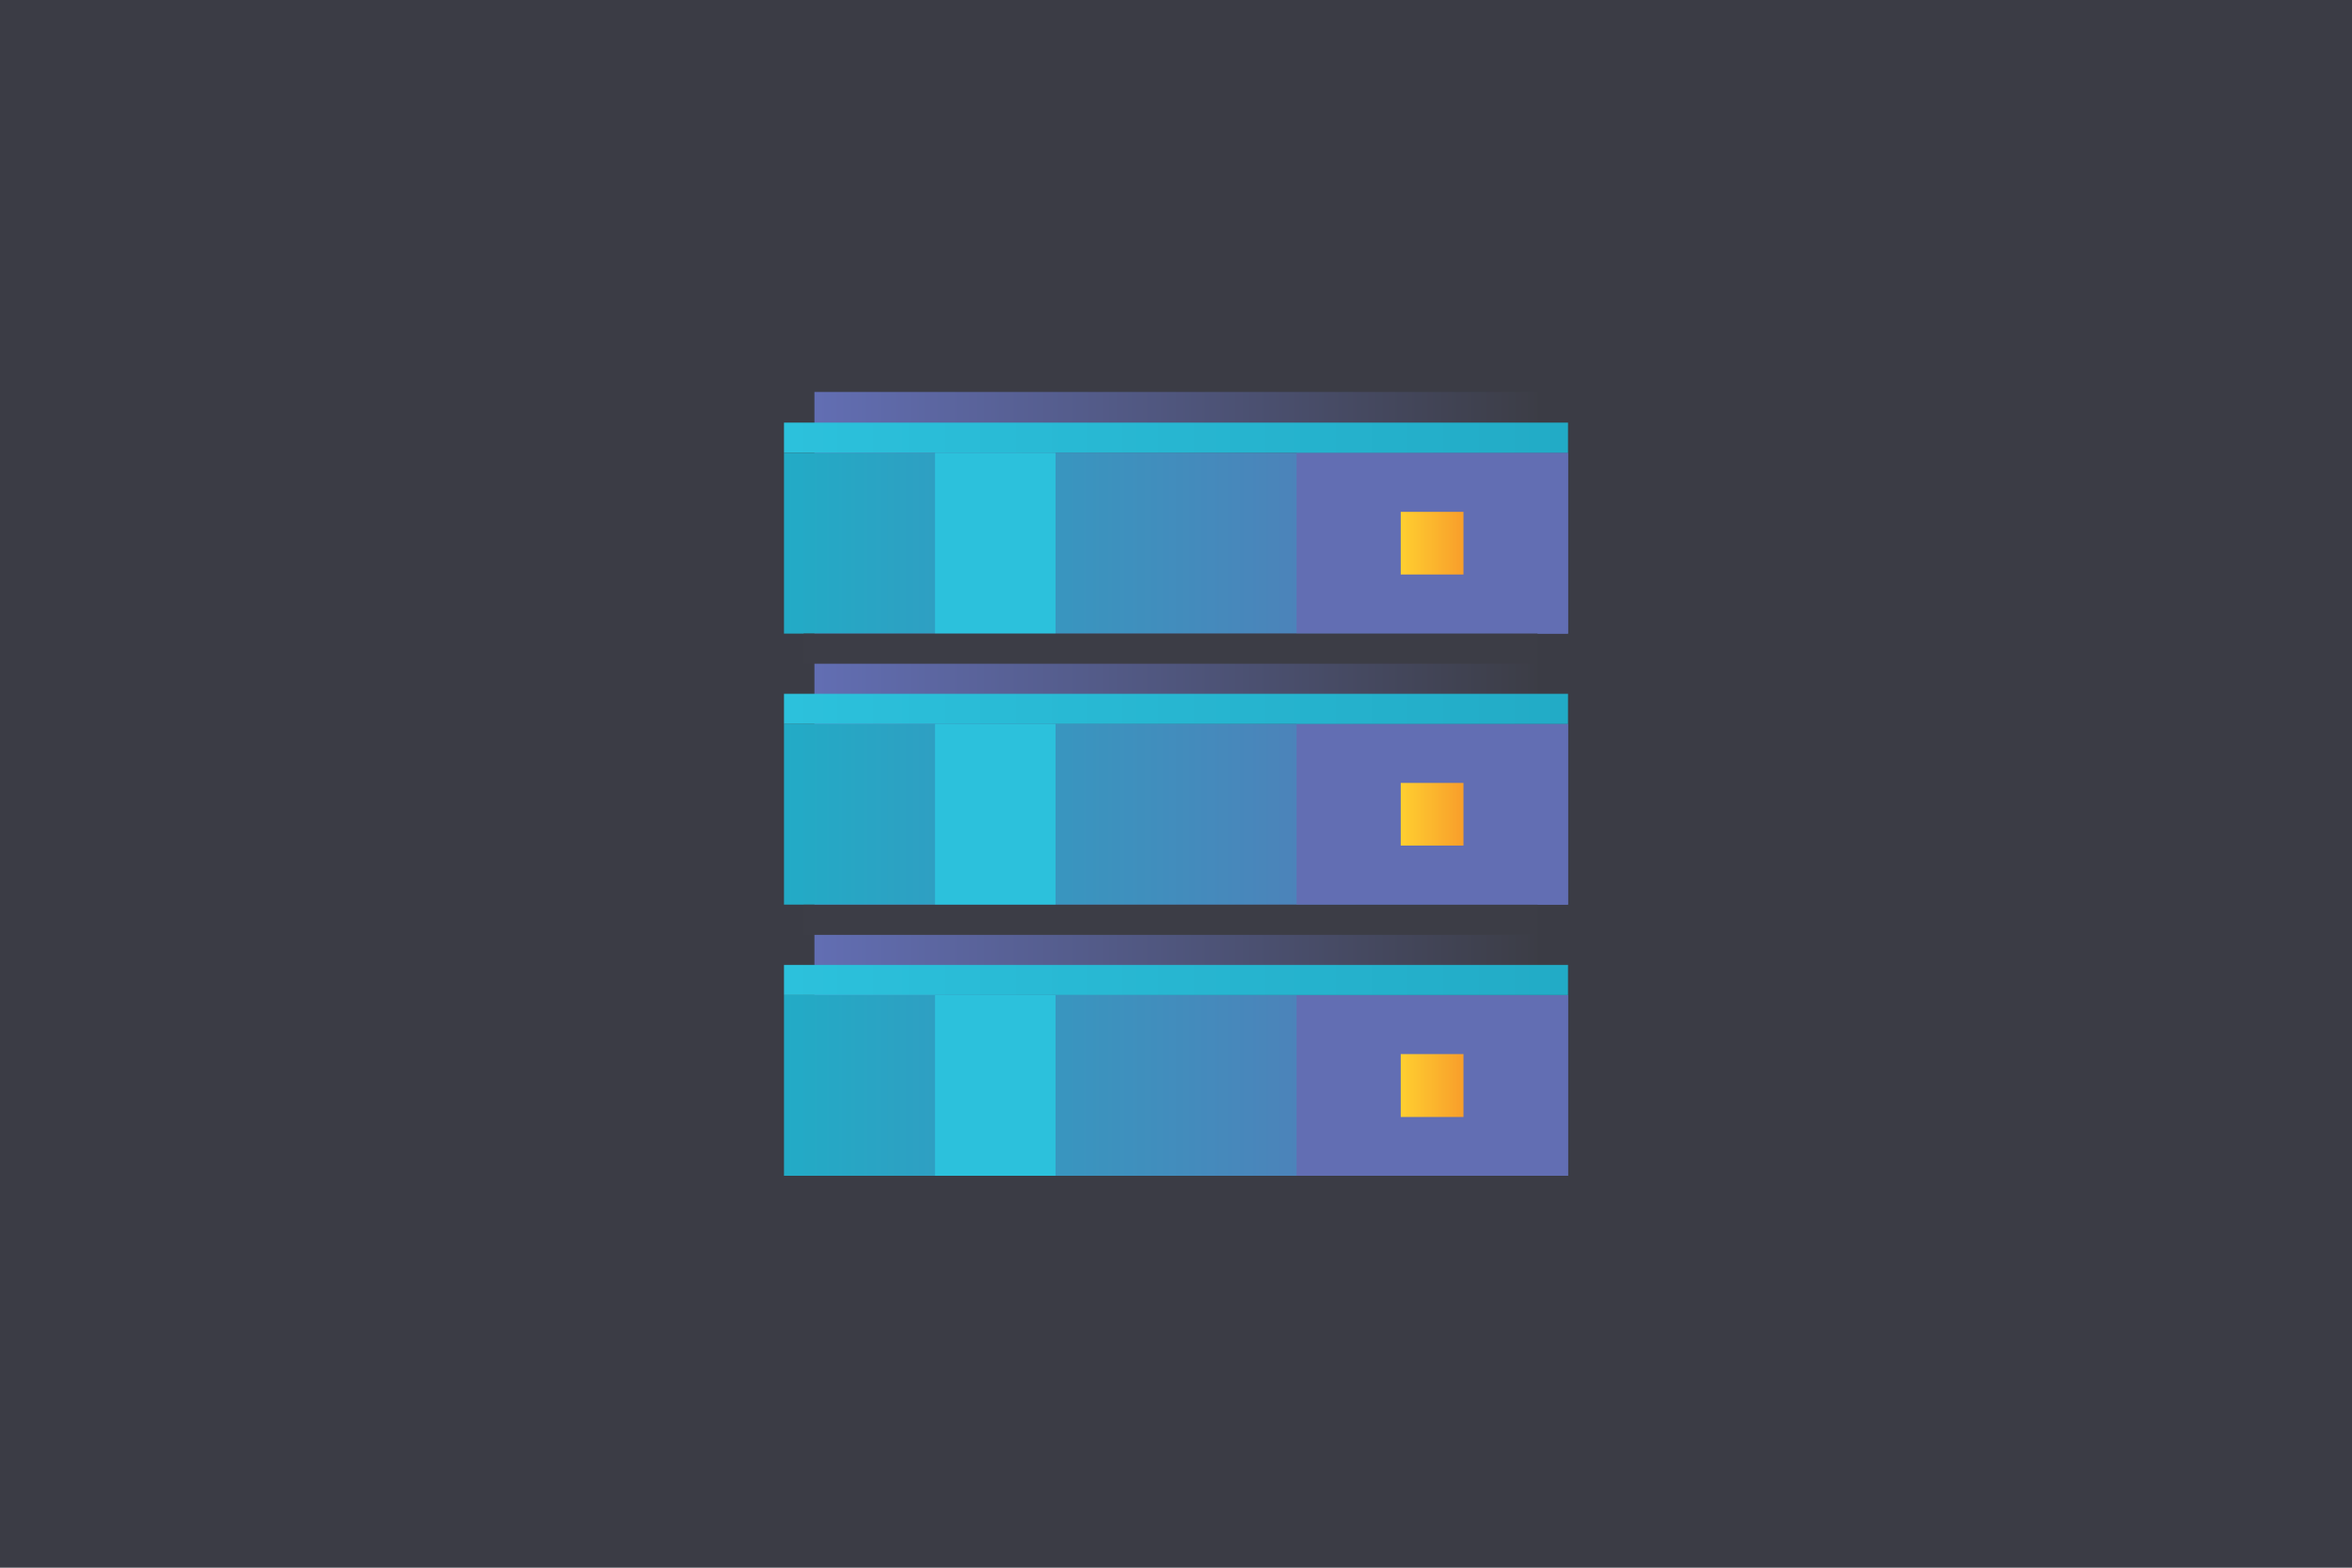 <svg xmlns="http://www.w3.org/2000/svg" xmlns:xlink="http://www.w3.org/1999/xlink" viewBox="0 0 360 240"><defs><style>.cls-1{fill:#3b3c45;}.cls-2{fill:url(#linear-gradient);}.cls-3{fill:url(#linear-gradient-2);}.cls-4{fill:#2cc1dc;}.cls-5{fill:#626eb3;}.cls-6{fill:url(#linear-gradient-3);}.cls-7{fill:url(#linear-gradient-4);}.cls-8{fill:#3c3d46;}.cls-9{fill:url(#linear-gradient-5);}.cls-10{fill:url(#linear-gradient-6);}.cls-11{fill:url(#linear-gradient-7);}.cls-12{fill:url(#linear-gradient-8);}.cls-13{fill:url(#linear-gradient-9);}.cls-14{fill:url(#linear-gradient-10);}</style><linearGradient id="linear-gradient" x1="124.66" y1="-55.53" x2="235.34" y2="-55.53" gradientTransform="translate(0 164)" gradientUnits="userSpaceOnUse"><stop offset="0" stop-color="#626eb3"/><stop offset="1" stop-color="#3c3d46"/></linearGradient><linearGradient id="linear-gradient-2" x1="120.05" y1="-80.85" x2="239.95" y2="-80.85" gradientTransform="translate(0 164)" gradientUnits="userSpaceOnUse"><stop offset="0" stop-color="#22abc6"/><stop offset="1" stop-color="#626eb3"/></linearGradient><linearGradient id="linear-gradient-3" x1="120.05" y1="-39.34" x2="239.95" y2="-39.34" xlink:href="#linear-gradient-2"/><linearGradient id="linear-gradient-4" x1="120.05" y1="2.16" x2="239.95" y2="2.16" xlink:href="#linear-gradient-2"/><linearGradient id="linear-gradient-5" x1="214.4" y1="-80.85" x2="224" y2="-80.85" gradientTransform="translate(0 164)" gradientUnits="userSpaceOnUse"><stop offset="0" stop-color="#ffcf30"/><stop offset="1" stop-color="#f89e2b"/></linearGradient><linearGradient id="linear-gradient-6" x1="214.4" y1="-39.34" x2="224" y2="-39.34" xlink:href="#linear-gradient-5"/><linearGradient id="linear-gradient-7" x1="214.4" y1="2.16" x2="224" y2="2.16" xlink:href="#linear-gradient-5"/><linearGradient id="linear-gradient-8" x1="120.05" y1="-96.99" x2="239.95" y2="-96.99" gradientTransform="translate(0 164)" gradientUnits="userSpaceOnUse"><stop offset="0" stop-color="#2cc1dc"/><stop offset="1" stop-color="#22abc6"/></linearGradient><linearGradient id="linear-gradient-9" x1="120.05" y1="-55.48" x2="239.95" y2="-55.48" xlink:href="#linear-gradient-8"/><linearGradient id="linear-gradient-10" x1="120.05" y1="-13.98" x2="239.95" y2="-13.98" xlink:href="#linear-gradient-8"/></defs><title>badge-database</title><g id="BG"><rect class="cls-1" width="360" height="240"/></g><g id="Layer_3" data-name="Layer 3"><path class="cls-2" d="M124.66,60H235.34v96.94H124.66Z"/><path class="cls-3" d="M120,69.32H240V97H120Z"/><path class="cls-4" d="M143.11,69.32h18.45V97H143.11Z"/><path class="cls-5" d="M198.45,69.32H240V97H198.45Z"/><path class="cls-6" d="M120,110.82H240v27.67H120Z"/><path class="cls-4" d="M143.11,110.82h18.45v27.67H143.11Z"/><path class="cls-5" d="M198.45,110.82H240v27.67H198.45Z"/><path class="cls-7" d="M120,152.33H240V180H120Z"/><path class="cls-4" d="M143.11,152.33h18.45V180H143.11Z"/><path class="cls-5" d="M198.45,152.33H240V180H198.45Z"/><path class="cls-8" d="M123,97H235.34v4.61H123Zm0,41.51H235.34v4.61H123Z"/><path class="cls-9" d="M214.4,78.36H224v9.59H214.4Z"/><path class="cls-10" d="M214.4,119.86H224v9.59H214.4Z"/><path class="cls-11" d="M214.4,161.37H224V171H214.4Z"/><path class="cls-12" d="M120,64.7H240v4.61H120Z"/><path class="cls-13" d="M120,106.21H240v4.61H120Z"/><path class="cls-14" d="M120,147.72H240v4.61H120Z"/></g></svg>
